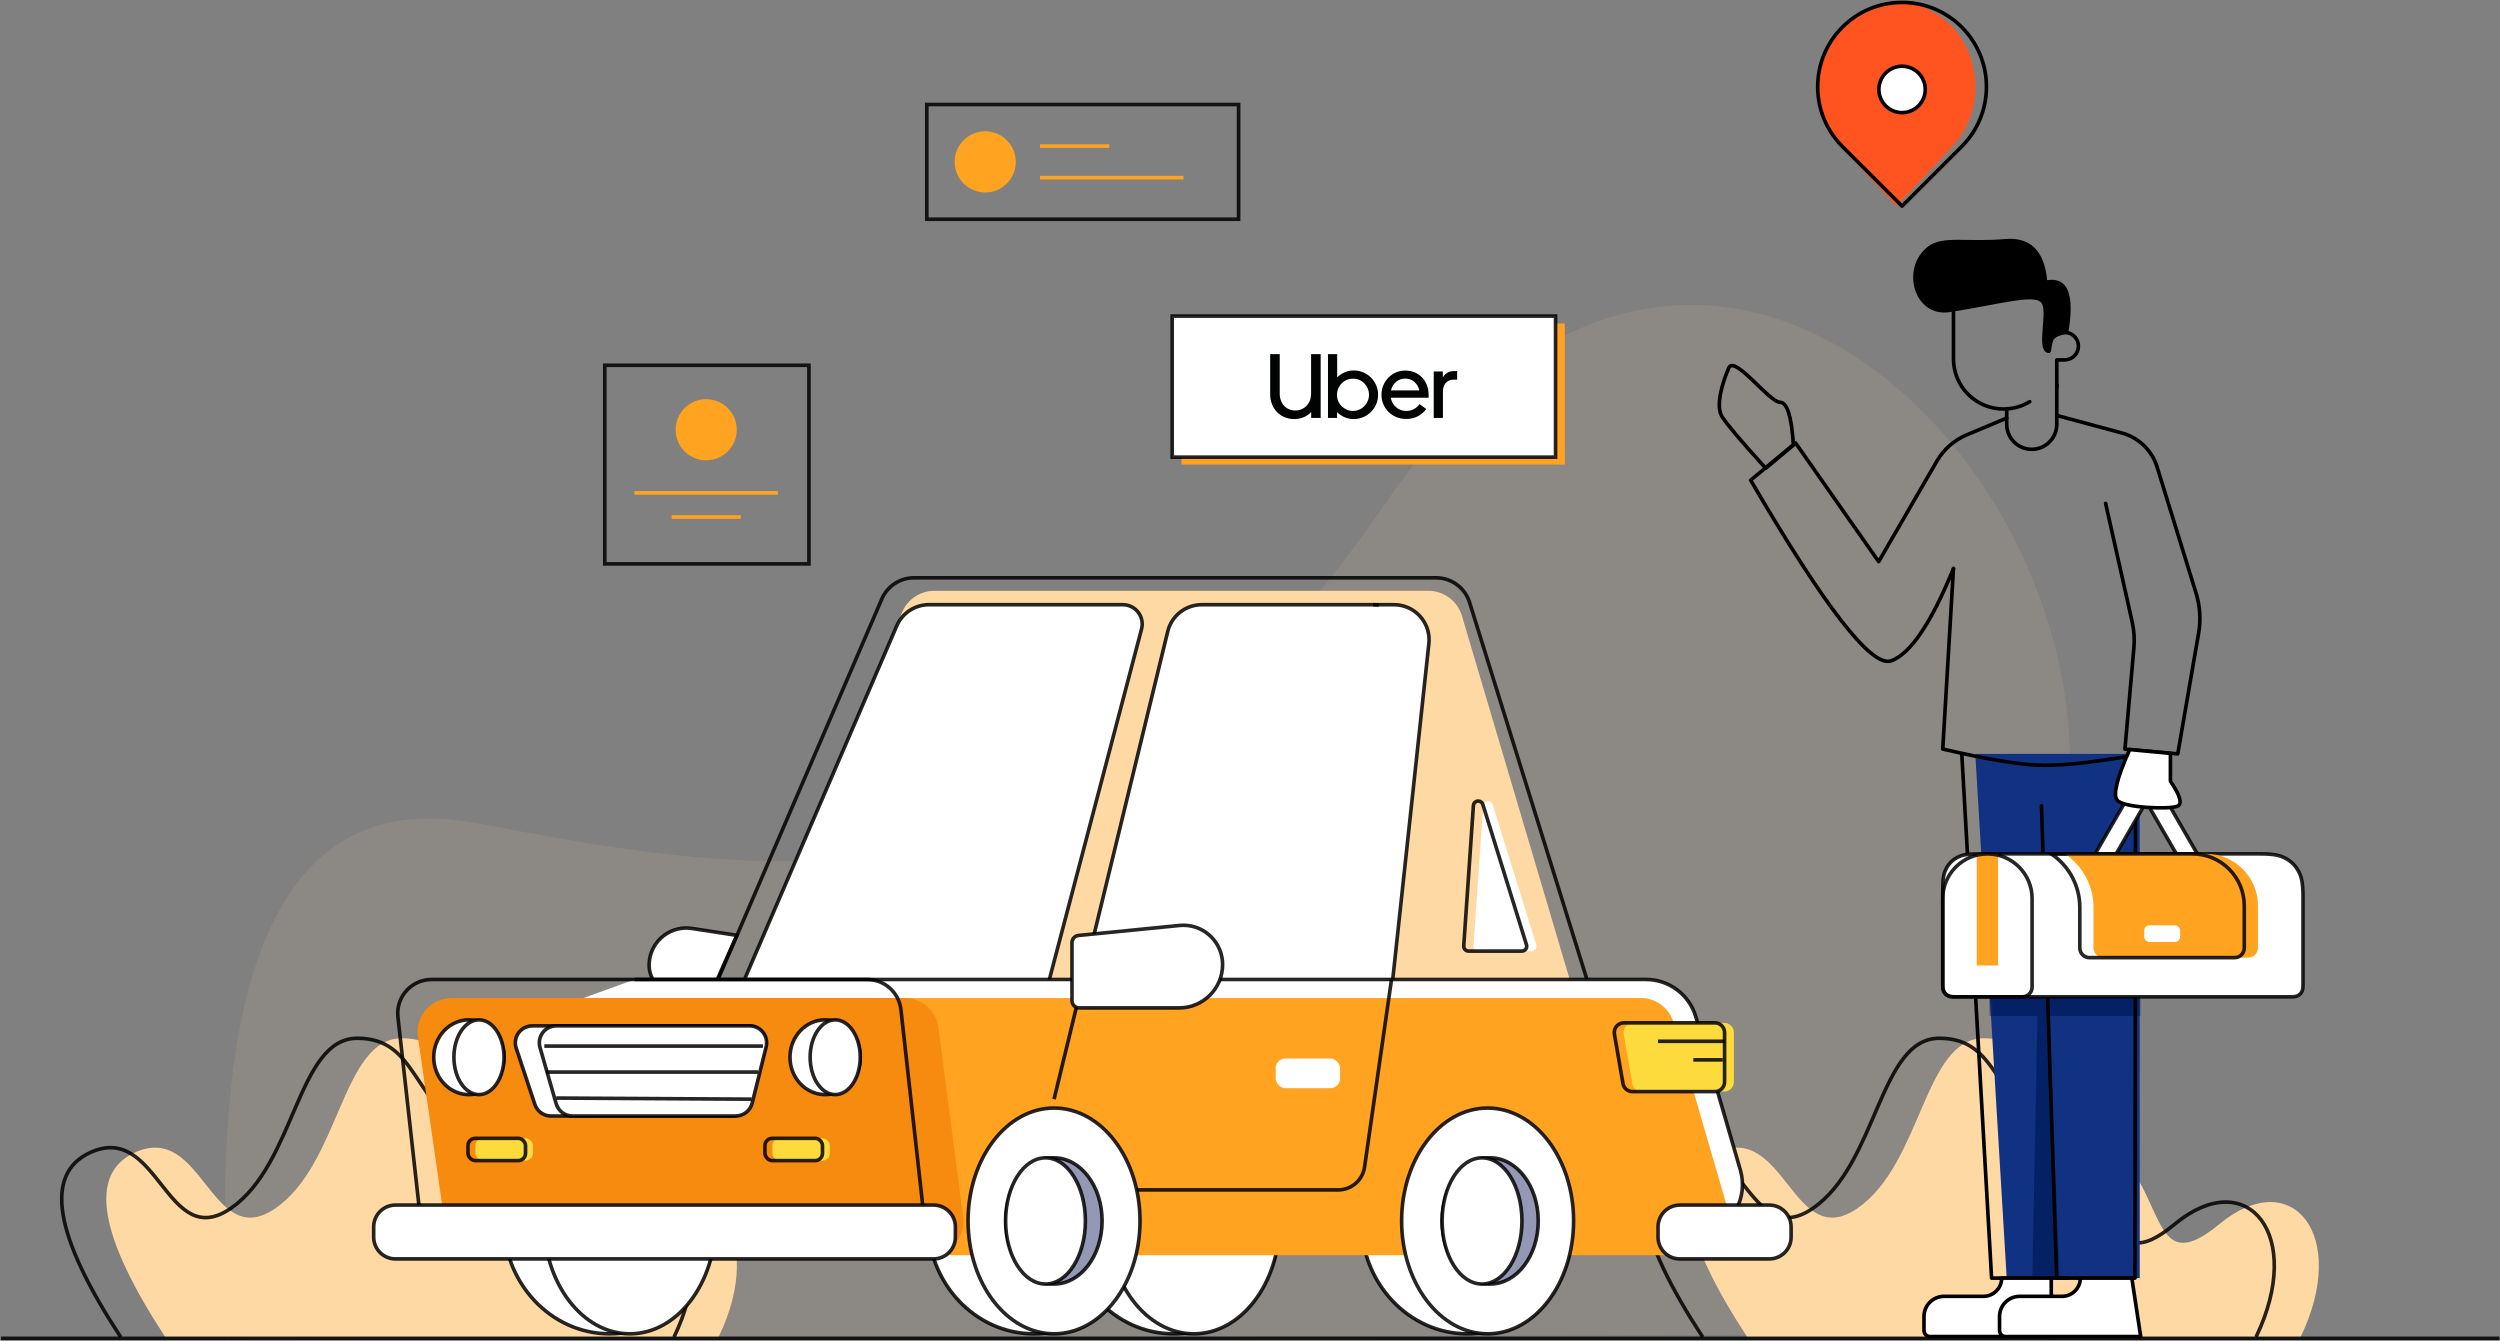 <?xml version="1.0" encoding="UTF-8"?>
<svg width="1033px" height="554px" viewBox="0 0 1033 554" version="1.1" xmlns="http://www.w3.org/2000/svg" xmlns:xlink="http://www.w3.org/1999/xlink">
    <rect x="0" y="0" width="1033" height="554" fill="#808080" stroke="none"/>
    <!-- Generator: Sketch 55.1 (78136) - https://sketchapp.com -->
    <title>pi-icon-1</title>
    <desc>Created with Sketch.</desc>
    <defs>
        <path d="M-1.27897692e-13,26.792 L19.528,12.177 L54.759,59.832 C68.594,36.438 77.913,21.907 82.716,16.239 C87.519,10.571 94.242,6.168 102.887,3.031 C109.169,9.496 114.059,12.545 117.558,12.177 C121.056,11.81 124.414,7.751 127.632,0 L156.48,8.409 L167.662,22.104 L184.017,77.453 C182.251,96.869 180.651,110.773 179.217,119.165 C177.783,127.558 175.734,135.005 173.07,141.507 L154.944,148.685 L154.944,138.787 L110.978,143.961 L79.139,136.112 L82.716,72.857 C70.896,89.6 62.56,98.668 57.708,100.062 C52.018,101.697 47.212,93.078 42.692,89.245 C32.393,80.511 18.162,59.693 -1.27897692e-13,26.792 Z" id="path-1"></path>
        <polygon id="path-3" points="0 -2.84217094e-14 67.959 -2.84217094e-14 67.959 216.606 12.98 216.606"></polygon>
    </defs>
    <g id="Page-1" stroke="none" stroke-width="1" fill="none" fill-rule="evenodd">
        <g id="Carve---Seamless---1-November-2019" transform="translate(-228, -330)">
            <g id="pi-icon-1" transform="translate(227.5, 331)">
                <path d="M95.537,553 C84.482,395.482 118.429,324.189 197.379,339.119 C315.802,361.516 449.835,386.829 572.552,207.542 C695.269,28.256 855.79,177.037 855.79,313.612 C855.79,404.661 842.477,483.501 815.852,550.13 L95.537,553 Z" id="Path-47" fill="#FFD9A3" opacity="0.1"></path>
                <g id="Group-16" transform="translate(0, 0)">
                    <g id="Group-15" transform="translate(679.679, 428.011)">
                        <path d="M42.795,123.474 C15.321,81.529 11.066,56.138 30.029,47.3 C58.474,34.043 61.479,88.664 88.28,70.283 C115.082,51.903 115.733,-2.84217094e-14 140.55,-2.84217094e-14 C165.367,-2.84217094e-14 162.669,25.921 189.762,42.697 C216.855,59.472 207.645,101.763 237.802,76.833 C267.959,51.903 291.72,81.403 271.411,123.474" id="Path-38-Copy" fill="#FFD9A3"></path>
                        <path d="M24.381,123.474 C-3.092,81.529 -7.347,56.138 11.616,47.3 C40.061,34.043 43.065,88.664 69.867,70.283 C96.668,51.903 97.32,-2.84217094e-14 122.137,-2.84217094e-14 C146.954,-2.84217094e-14 144.256,25.921 171.349,42.697 C198.442,59.472 189.231,101.763 219.388,76.833 C249.546,51.903 273.307,81.403 252.997,123.474" id="Path-38" stroke-opacity="0.85" stroke="#000000" stroke-width="1.5"></path>
                    </g>
                    <g id="Group-15-Copy" transform="translate(26, 428.011)">
                        <path d="M42.795,123.474 C15.321,81.529 11.066,56.138 30.029,47.3 C58.474,34.043 61.479,88.664 88.28,70.283 C115.082,51.903 115.733,-2.84217094e-14 140.55,-2.84217094e-14 C165.367,-2.84217094e-14 162.669,25.921 189.762,42.697 C216.855,59.472 207.645,101.763 237.802,76.833 C267.959,51.903 291.72,81.403 271.411,123.474" id="Path-38-Copy" fill="#FFD9A3"></path>
                        <path d="M24.381,123.474 C-3.092,81.529 -7.347,56.138 11.616,47.3 C40.061,34.043 43.065,88.664 69.867,70.283 C96.668,51.903 97.32,-2.84217094e-14 122.137,-2.84217094e-14 C146.954,-2.84217094e-14 144.256,25.921 171.349,42.697 C198.442,59.472 189.231,101.763 219.388,76.833 C249.546,51.903 273.307,81.403 252.997,123.474" id="Path-38" stroke-opacity="0.85" stroke="#000000" stroke-width="1.5"></path>
                    </g>
                    <g id="Group-14" transform="translate(154.907, 0)">
                        <g id="Group-12" transform="translate(596.661, 0)">
                            <path d="M32.594,0 C50.595,0 65.188,15.609 65.188,34.864 C65.188,44.299 61.684,52.859 55.993,59.136 L55.641,59.517 L32.594,84.17 L9.547,59.517 L9.195,59.136 C3.504,52.859 0,44.299 0,34.864 C0,15.609 14.593,0 32.594,0 Z" id="Path" fill="#FF5320"></path>
                            <path d="M34.864,0 C54.119,0 69.728,15.609 69.728,34.864 C69.728,44.299 65.981,52.859 59.893,59.136 L59.517,59.517 L34.864,84.17 L10.212,59.517 L9.836,59.136 C3.748,52.859 0,44.299 0,34.864 C0,15.609 15.609,0 34.864,0 Z" id="Path-Copy-4" stroke="#000000" stroke-width="1.5" stroke-linecap="round" stroke-linejoin="round"></path>
                            <circle id="Oval" stroke="#000000" stroke-width="1.5" fill="#FFFFFF" stroke-linecap="round" stroke-linejoin="round" cx="34.864" cy="35.95" r="9.586"></circle>
                        </g>
                        <g id="Group-11" transform="translate(556.014, 90.504)">
                            <polygon id="Rectangle" stroke-opacity="0.85" stroke="#000000" stroke-width="1.5" fill="#FFFFFF" transform="translate(188.541, 253.291) rotate(-30) translate(-188.541, -253.291) " points="184.791 236.504 192.29 236.504 192.29 270.079 184.791 270.079"></polygon>
                            <g id="Group-10">
                                <g id="Path-37" transform="translate(13.754, 81.713)">
                                    <mask id="mask-2" fill="white">
                                        <use xlink:href="#path-1"></use>
                                    </mask>
                                    <g id="Mask"></g>
                                    <g id="Group-9-Copy" mask="url(#mask-2)" fill="#FFA320">
                                        <g transform="translate(68.951, 137.737) scale(-1, 1) translate(-68.951, -137.737) translate(10.951, 112.737)">
                                            <path d="M78.821,29.653 L82.133,29.653 C83.613,29.653 84.812,30.853 84.812,32.332 L84.812,39.514 C84.812,40.994 83.613,42.193 82.133,42.193 L78.821,42.193 C77.341,42.193 76.141,40.994 76.141,39.514 L76.141,32.332 C76.141,30.853 77.341,29.653 78.821,29.653 Z" id="Rectangle-Copy-12" transform="translate(80.477, 35.923) rotate(-45) translate(-80.477, -35.923) "></path>
                                            <path d="M5.975,35.784 L9.287,35.784 C10.767,35.784 11.967,36.984 11.967,38.464 L11.967,45.645 C11.967,47.125 10.767,48.324 9.287,48.324 L5.975,48.324 C4.496,48.324 3.296,47.125 3.296,45.645 L3.296,38.464 C3.296,36.984 4.496,35.784 5.975,35.784 Z" id="Rectangle-Copy-13" transform="translate(7.631, 42.054) rotate(-45) translate(-7.631, -42.054) "></path>
                                            <path d="M106.654,1.369 L109.966,1.369 C111.446,1.369 112.645,2.569 112.645,4.048 L112.645,11.23 C112.645,12.71 111.446,13.909 109.966,13.909 L106.654,13.909 C105.174,13.909 103.974,12.71 103.974,11.23 L103.974,4.048 C103.974,2.569 105.174,1.369 106.654,1.369 Z" id="Rectangle-Copy-14" transform="translate(108.31, 7.639) rotate(-45) translate(-108.31, -7.639) "></path>
                                        </g>
                                    </g>
                                </g>
                                <g id="Group-8">
                                    <g id="Rectangle-2" transform="translate(105.762, 219.996)">
                                        <mask id="mask-4" fill="white">
                                            <use xlink:href="#path-3"></use>
                                        </mask>
                                        <use id="Mask" fill="#113283" xlink:href="#path-3"></use>
                                        <polygon id="Path-8" fill="#052166" mask="url(#mask-4)" points="27.356 24.007 23.477 220.626 34.81 216.821"></polygon>
                                        <polygon id="Path-10" fill="#052166" mask="url(#mask-4)" points="0.607 108.303 82.779 108.303 80.078 89.414 -4.56 89.414"></polygon>
                                    </g>
                                    <path d="M96.754,143.397 L92.319,217.994 C111.482,222.478 125.493,224.72 134.354,224.72 C143.215,224.72 155.762,223.313 171.996,220.499" id="Shape" stroke="#000000" stroke-width="1.5" stroke-linecap="round" stroke-linejoin="round"></path>
                                    <path d="M139.448,67.402 L139.448,83.8 C139.448,89.517 134.812,94.152 129.095,94.152 C123.377,94.152 118.742,89.517 118.742,83.8 L118.742,77.503" id="Path" stroke="#000000" stroke-width="1.5" stroke-linecap="round" stroke-linejoin="round"></path>
                                    <path d="M128.259,74.466 C125.115,76.393 121.417,77.503 117.459,77.503 C106.024,77.503 96.754,68.233 96.754,56.798 L96.754,36.899" id="Path" stroke="#000000" stroke-width="1.5" stroke-linecap="round" stroke-linejoin="round"></path>
                                    <path d="M141.371,51.128 C146.718,35.616 145.025,27.86 136.293,27.86 C137.054,15.59 132.188,9.085 121.695,8.346 C105.956,7.237 96.682,2.83 89.947,6.39 C77.139,13.161 79.346,34.606 94.56,34.606 C117.774,34.606 131.565,32.461 132.759,37.43 C133.954,42.398 127.229,55.712 131.829,57.58 C133.7,58.339 133.134,55.974 134.859,52.916 C135.594,51.614 137.765,51.018 141.371,51.128 Z" id="Path-7" fill="#000000" transform="translate(113.003, 31.375) rotate(-9) translate(-113.003, -31.375) "></path>
                                    <path d="M139.448,68.649 L139.448,57.241 L142.698,57.201 C145.837,57.201 148.382,54.656 148.382,51.517 C148.382,48.377 145.837,45.832 142.698,45.832" id="Path" stroke="#000000" stroke-width="1.5" stroke-linecap="round" stroke-linejoin="round"></path>
                                    <path d="M139.654,80.218 L166.299,87.401 C173.259,89.277 178.77,94.592 180.898,101.479 L196.986,153.562 C198.637,158.907 199.001,164.567 198.05,170.079 L189.431,219.996 L167.598,218.031 L171.309,176.115 C171.623,172.571 171.387,168.999 170.608,165.527 L159.621,116.506" id="Path" stroke="#000000" stroke-width="1.5" stroke-linecap="round" stroke-linejoin="round"></path>
                                    <polyline id="Path-31" stroke="#000000" stroke-width="1.5" stroke-linecap="round" stroke-linejoin="round" points="100.214 220.499 112.506 436.602 143.915 436.602"></polyline>
                                    <polyline id="Path-32" stroke="#000000" stroke-width="1.5" stroke-linecap="round" stroke-linejoin="round" points="171.996 219.996 171.746 436.602 139.401 436.602 133.118 241.455"></polyline>
                                    <path d="M116.675,436.602 C116.675,440.765 113.3,444.14 109.136,444.14 L92.882,444.14 C88.29,444.14 84.569,447.862 84.569,452.454 L84.569,458.267 C84.569,459.647 85.688,460.767 87.069,460.767 L137.15,460.767 L137.15,436.602 L116.675,436.602 Z" id="Path-33" stroke="#000000" stroke-width="1.5" fill="#FFFFFF" stroke-linecap="round" stroke-linejoin="round"></path>
                                    <path d="M149.164,436.602 C149.164,440.765 145.789,444.14 141.626,444.14 L124.102,444.14 C119.511,444.14 115.789,447.862 115.789,452.454 L115.789,458.267 C115.789,459.647 116.908,460.767 118.289,460.767 L174.118,460.767 L170.448,436.602 L149.164,436.602 Z" id="Path-33-Copy" stroke="#000000" stroke-width="1.5" fill="#FFFFFF" stroke-linecap="round" stroke-linejoin="round"></path>
                                    <path d="M118.742,81.248 L102.306,88.138 C97.073,90.332 92.701,94.178 89.858,99.089 L65.846,140.563 L31.493,91.52 L12.949,106.908 C43.665,159.62 63.026,184.497 71.032,181.539 C79.038,178.581 87.612,165.867 96.754,143.397" id="Path-30" stroke="#000000" stroke-width="1.5" stroke-linecap="round" stroke-linejoin="round"></path>
                                    <polygon id="Rectangle-Copy-19" stroke-opacity="0.85" stroke="#000000" stroke-width="1.5" fill="#FFFFFF" transform="translate(164.27, 253.291) scale(-1, 1) rotate(-30) translate(-164.27, -253.291) " points="160.52 236.504 168.019 236.504 168.019 270.079 160.52 270.079"></polygon>
                                    <path d="M169.576,218.212 C164.305,229.977 162.575,236.945 164.385,239.116 C167.1,242.371 185.618,242.946 189.13,241.694 C191.471,240.86 190.559,237.385 186.393,231.271 L186.393,219.787 L169.576,218.212 Z" id="Path-34" stroke="#000000" stroke-width="1.5" fill="#FFFFFF" stroke-linecap="round" stroke-linejoin="round"></path>
                                    <path d="M30.615,92.382 C29.87,80.599 28.022,74.708 25.07,74.708 C20.642,74.708 6.283,55.058 3.902,60.536 C1.521,66.015 -1.722,76.006 1.09,80.59 C2.965,83.646 8.995,90.777 19.18,101.983 L30.615,92.382 Z" id="Path-35" stroke="#000000" stroke-width="1.5" stroke-linecap="round" stroke-linejoin="round"></path>
                                </g>
                            </g>
                            <path d="M107.062,261.318 L223.234,261.318 C229.475,261.318 231.738,261.968 234.02,263.188 C236.301,264.408 238.092,266.199 239.312,268.48 C240.532,270.762 241.182,273.025 241.182,279.266 L241.182,315.25 C241.182,317.033 240.996,317.68 240.647,318.332 C240.299,318.984 239.787,319.495 239.135,319.844 C238.484,320.192 237.837,320.378 236.054,320.378 L97.447,320.378 C95.664,320.378 95.017,320.192 94.366,319.844 C93.714,319.495 93.202,318.984 92.853,318.332 C92.505,317.68 92.319,317.033 92.319,315.25 L92.319,276.061 C92.319,270.935 92.853,269.076 93.855,267.202 C94.857,265.327 96.328,263.857 98.202,262.854 C100.076,261.852 101.935,261.318 107.062,261.318 Z" id="Rectangle-Copy-16" stroke-opacity="0.85" stroke="#000000" stroke-width="1.5" fill="#FFFFFF"></path>
                            <path d="M142.813,261.318 L201.134,261.318 C212.975,261.318 222.574,270.917 222.574,282.758 L222.574,300.197 C222.574,302.406 220.783,304.197 218.574,304.197 L158.615,304.197 C156.406,304.197 154.615,302.406 154.615,300.197 L154.615,283.451 C154.615,274.568 150.189,266.268 142.813,261.318 L142.813,261.318 Z" id="Rectangle-Copy-18" fill="#FFA320"></path>
                            <path d="M137.15,261.318 L195.471,261.318 C207.312,261.318 216.911,270.917 216.911,282.758 L216.911,300.197 C216.911,302.406 215.12,304.197 212.911,304.197 L152.952,304.197 C150.743,304.197 148.952,302.406 148.952,300.197 L148.952,283.451 C148.952,274.568 144.526,266.268 137.15,261.318 L137.15,261.318 Z" id="Rectangle-Copy-17" stroke-opacity="0.85" stroke="#000000" stroke-width="1.5"></path>
                            <rect id="Rectangle" fill="#FFA320" x="106.369" y="261.318" width="8.82" height="46.115"></rect>
                            <path d="M110.779,261.318 C120.974,261.318 129.239,269.583 129.239,279.778 L129.239,316.378 C129.239,318.587 127.448,320.378 125.239,320.378 L96.319,320.378 C94.11,320.378 92.319,318.587 92.319,316.378 L92.319,279.778 C92.319,269.583 100.584,261.318 110.779,261.318 Z" id="Rectangle" stroke-opacity="0.85" stroke="#000000" stroke-width="1.5"></path>
                            <rect id="Rectangle" fill="#FFFFFF" x="175.561" y="290.848" width="14.833" height="6.877" rx="2.125"></rect>
                        </g>
                        <g id="Group-2" transform="translate(0, 237.744)">
                            <path d="M148.015,185.756 L218.28,14.368 C220.512,8.924 225.812,5.368 231.696,5.368 L435.768,5.368 C442.189,5.368 447.845,9.592 449.67,15.748 L511.533,224.473 L148.015,185.756 Z" id="Path-Copy-3" fill="#FFD9A3"></path>
                            <path d="M113.81,147.751 L132.356,144.898 C140.746,143.607 148.593,149.362 149.884,157.752 C150.003,158.525 150.063,159.306 150.063,160.089 C150.063,169.983 137.148,178.004 127.254,178.004 L113.81,147.751 Z" id="Path" stroke-opacity="0.85" stroke="#000000" stroke-width="1.5" fill="#FFFFFF" transform="translate(131.937, 161.36) scale(-1, 1) translate(-131.937, -161.36) "></path>
                            <ellipse id="Oval-Copy-2" stroke-opacity="0.85" stroke="#000000" stroke-width="1.5" fill="#FFFFFF" cx="272.785" cy="265.745" rx="43.861" ry="46.641"></ellipse>
                            <g id="Group" transform="translate(53.639, 219.105)" fill="#FFFFFF" stroke="#000000" stroke-opacity="0.85" stroke-width="1.5">
                                <ellipse id="Oval-Copy-3" cx="43.861" cy="46.641" rx="43.861" ry="46.641"></ellipse>
                                <ellipse id="Oval-Copy" cx="52.2" cy="46.641" rx="35.521" ry="46.641"></ellipse>
                            </g>
                            <g id="Group-Copy" transform="translate(286.684, 219.105)" fill="#FFFFFF" stroke="#000000" stroke-opacity="0.85" stroke-width="1.5">
                                <ellipse id="Oval-Copy-3" cx="43.861" cy="46.641" rx="43.861" ry="46.641"></ellipse>
                                <ellipse id="Oval-Copy" cx="52.2" cy="46.641" rx="35.521" ry="46.641"></ellipse>
                            </g>
                            <path d="M136.05,180.387 L209.951,8.765 C212.242,3.446 217.477,-1.13706406e-14 223.269,0 L438.978,0 C445.326,2.38661348e-15 450.936,4.129 452.823,10.19 L517.857,219.105 L136.05,180.387 Z" id="Path" stroke-opacity="0.85" stroke="#000000" stroke-width="1.5"></path>
                            <path d="M142.228,191.507 L216.129,19.885 C218.419,14.566 223.655,11.12 229.446,11.12 L309.545,11.12 C313.963,11.12 317.545,14.701 317.545,19.12 C317.545,19.807 317.456,20.491 317.282,21.155 L263.912,224.04 L142.228,191.507 Z" id="Path-Copy" stroke-opacity="0.85" stroke="#000000" stroke-width="1.5" fill="#FFFFFF"></path>
                            <path d="M300.438,190.687 L282.851,27.17 C281.994,19.208 287.755,12.059 295.717,11.203 C296.232,11.147 296.75,11.12 297.268,11.12 L376.664,11.12 C383.353,11.12 389.174,15.695 390.754,22.195 L437.726,215.43 L300.438,190.687 Z" id="Path-Copy-2" stroke-opacity="0.85" stroke="#000000" stroke-width="1.5" fill="#FFFFFF" transform="translate(359.425, 113.275) scale(-1, 1) translate(-359.425, -113.275) "></path>
                            <ellipse id="Oval-Copy-6" stroke-opacity="0.85" stroke="#000000" stroke-width="1.5" fill="#FFFFFF" cx="451.934" cy="265.745" rx="43.861" ry="46.641"></ellipse>
                            <path d="M107.839,165.978 L107.839,165.978 L525.698,165.978 C535.249,165.978 543.652,172.286 546.318,181.457 L564.721,244.764 C568.031,256.152 561.483,268.068 550.095,271.378 C548.147,271.944 546.129,272.232 544.101,272.232 L76.586,272.232 C62.183,272.232 50.064,261.441 48.4,247.133 L41.749,189.931" id="Path" stroke-opacity="0.85" stroke="#000000" stroke-width="1.5" fill="#FFFFFF"></path>
                            <path d="M47.017,173.647 L523.639,173.647 C529.866,173.647 535.344,177.759 537.082,183.739 L559.831,261.993 C561.989,269.418 557.72,277.186 550.295,279.344 C549.025,279.714 547.71,279.901 546.387,279.901 L60.123,279.901 C50.732,279.901 42.831,272.866 41.747,263.538 L33.11,189.264 C32.217,181.584 37.719,174.634 45.4,173.74 C45.936,173.678 46.476,173.647 47.017,173.647 Z" id="Rectangle" fill="#FFA320"></path>
                            <rect id="Rectangle" fill="#FFFFFF" x="372.721" y="198.631" width="26.586" height="12.271" rx="4"></rect>
                            <path d="M405.99,176.954 L415.343,215.43 M281.124,11.247 C281.914,11.162 282.708,11.12 283.503,11.12" id="Shape" stroke-opacity="0.85" stroke="#000000" stroke-width="1.5" transform="translate(348.234, 113.115) scale(-1, 1) translate(-348.234, -113.115) "></path>
                            <path d="M420.564,165.978 L409.429,243.491 C408.651,248.907 404.012,252.927 398.541,252.927 L295.991,252.927" id="Path-3" stroke-opacity="0.85" stroke="#000000" stroke-width="1.5"></path>
                            <path d="M32.122,173.647 L219.489,173.647 C226.523,173.647 232.465,178.866 233.372,185.841 L243.548,264.096 C244.545,271.763 239.138,278.787 231.47,279.784 C230.872,279.862 230.269,279.901 229.665,279.901 L47.316,279.901 C38.119,279.901 30.319,273.146 29.005,264.044 L18.266,189.647 C17.161,181.994 22.469,174.895 30.122,173.79 C30.784,173.695 31.453,173.647 32.122,173.647 Z" id="Rectangle-Copy-6" fill="#F68B0F"></path>
                            <g id="Group-4" transform="translate(511.857, 183.893)">
                                <path d="M8.588,0 L46.166,0 C48.375,3.51840692e-15 50.166,1.791 50.166,4 L50.166,24.417 C50.166,26.626 48.375,28.417 46.166,28.417 L12.129,28.417 C10.184,28.417 8.521,27.017 8.188,25.1 L4.647,4.684 C4.269,2.507 5.728,0.436 7.905,0.059 C8.13,0.02 8.359,-8.46087938e-16 8.588,0 Z" id="Rectangle-Copy-7" fill="#FEDB3D"></path>
                                <path d="M4.754,0 L42.332,0 C44.541,-4.33003142e-15 46.332,1.791 46.332,4 L46.332,24.417 C46.332,26.626 44.541,28.417 42.332,28.417 L8.295,28.417 C6.349,28.417 4.686,27.017 4.354,25.1 L0.812,4.684 C0.435,2.507 1.893,0.436 4.07,0.059 C4.296,0.02 4.524,-8.46087938e-16 4.754,0 Z" id="Rectangle" stroke-opacity="0.85" stroke="#000000" stroke-width="1.5"></path>
                                <path d="M18.842,7.629 L46.332,7.629" id="Path-5" stroke-opacity="0.85" stroke="#000000" stroke-width="1.5"></path>
                                <path d="M33.413,15.298 L45.565,15.298" id="Path-5-Copy" stroke-opacity="0.85" stroke="#000000" stroke-width="1.5"></path>
                            </g>
                            <path d="M23.935,165.978 L90.271,165.978 L203.935,165.978 C211.067,165.978 217.059,171.339 217.849,178.426 L227.082,261.246 C227.939,268.93 222.404,275.854 214.72,276.711 C214.205,276.768 213.687,276.797 213.169,276.797 L37.194,276.797 C27.77,276.797 19.852,269.713 18.808,260.347 L10.021,181.529 C9.164,173.844 14.699,166.921 22.383,166.064 C22.898,166.006 23.416,165.978 23.935,165.978 Z" id="Rectangle-Copy" stroke-opacity="0.85" stroke="#000000" stroke-width="1.5"></path>
                            <g id="Group-6" transform="translate(161.67, 231.609)">
                                <rect id="Rectangle-Copy-8" fill="#FEDB3D" x="3.068" y="0" width="23.774" height="9.203" rx="3"></rect>
                                <rect id="Rectangle-Copy-5" stroke-opacity="0.85" stroke="#000000" stroke-width="1.5" x="0" y="0" width="23.774" height="9.203" rx="3"></rect>
                            </g>
                            <g id="Group-5" transform="translate(38.964, 231.609)">
                                <rect id="Rectangle-Copy-9" fill="#FEDB3D" x="3.068" y="0" width="23.774" height="9.203" rx="3"></rect>
                                <rect id="Rectangle" stroke-opacity="0.85" stroke="#000000" stroke-width="1.5" x="0" y="0" width="23.774" height="9.203" rx="3"></rect>
                            </g>
                            <g id="Group-3" transform="translate(55.836, 185.151)" stroke="#000000" stroke-opacity="0.85" stroke-width="1.5">
                                <path d="M9.698,-1.0658141e-14 L99.191,-1.0658141e-14 C103.057,-9.59195564e-15 106.191,3.134 106.191,7 C106.191,7.651 106.1,8.299 105.921,8.926 L99.275,32.157 C98.415,35.161 95.669,37.232 92.545,37.232 L17.408,37.232 C14.391,37.232 11.714,35.299 10.764,32.436 L3.055,9.205 C1.837,5.535 3.824,1.574 7.494,0.356 C8.205,0.12 8.949,-8.74415361e-15 9.698,-1.0658141e-14 Z" id="Rectangle-Copy" fill="#FFFFFF"></path>
                                <path d="M19.609,-1.0658141e-14 L99.525,-1.0658141e-14 C103.391,-1.04801341e-14 106.525,3.134 106.525,7 C106.525,7.568 106.456,8.135 106.319,8.686 L100.553,31.918 C99.778,35.04 96.976,37.232 93.759,37.232 L26.297,37.232 C23.177,37.232 20.433,35.167 19.57,32.168 L12.882,8.936 C11.813,5.221 13.958,1.343 17.673,0.273 C18.302,0.092 18.954,-1.32023394e-14 19.609,-1.0658141e-14 Z" id="Rectangle-Copy-4" fill="#FFFFFF"></path>
                                <path d="M14.673,8.349 L105.016,8.349" id="Path-4"></path>
                                <path d="M19.59,29.823 L100.343,30.28" id="Path-4-Copy-2"></path>
                                <path d="M15.44,19.086 L102.976,19.086" id="Path-4-Copy"></path>
                            </g>
                            <path d="M9,259.196 L231.352,259.196 C236.323,259.196 240.352,263.225 240.352,268.196 L240.352,272.435 C240.352,277.405 236.323,281.435 231.352,281.435 L9,281.435 C4.029,281.435 -2.78129911e-14,277.405 -2.84217094e-14,272.435 L-2.84217094e-14,268.196 C-2.90304278e-14,263.225 4.029,259.196 9,259.196 Z" id="Rectangle" stroke-opacity="0.85" stroke="#000000" stroke-width="1.5" fill="#FFFFFF"></path>
                            <path d="M539.698,259.196 L576.679,259.196 C581.649,259.196 585.679,263.225 585.679,268.196 L585.679,272.435 C585.679,277.405 581.649,281.435 576.679,281.435 L539.698,281.435 C534.728,281.435 530.698,277.405 530.698,272.435 L530.698,268.196 C530.698,263.225 534.728,259.196 539.698,259.196 Z" id="Rectangle-Copy-2" stroke-opacity="0.85" stroke="#000000" stroke-width="1.5" fill="#FFFFFF"></path>
                            <ellipse id="Oval" stroke-opacity="0.85" stroke="#000000" stroke-width="1.5" fill="#FFFFFF" cx="281.124" cy="265.745" rx="35.521" ry="46.641"></ellipse>
                            <ellipse id="Oval-Copy-9" stroke-opacity="0.85" stroke="#000000" stroke-width="1.5" fill="#9598B4" cx="281.124" cy="265.745" rx="19.859" ry="26.075"></ellipse>
                            <ellipse id="Oval-Copy-11" stroke-opacity="0.85" stroke="#000000" stroke-width="1.5" fill="#FFFFFF" cx="277.592" cy="265.745" rx="16.489" ry="26.075"></ellipse>
                            <ellipse id="Oval-Copy-5" stroke-opacity="0.85" stroke="#000000" stroke-width="1.5" fill="#FFFFFF" cx="460.274" cy="265.745" rx="35.521" ry="46.641"></ellipse>
                            <ellipse id="Oval-Copy-10" stroke-opacity="0.85" stroke="#000000" stroke-width="1.5" fill="#9598B4" cx="461.336" cy="265.745" rx="19.859" ry="26.075"></ellipse>
                            <ellipse id="Oval-Copy-12" stroke-opacity="0.85" stroke="#000000" stroke-width="1.5" fill="#FFFFFF" cx="457.967" cy="265.745" rx="16.489" ry="26.075"></ellipse>
                            <ellipse id="Oval" stroke-opacity="0.85" stroke="#000000" stroke-width="1.5" fill="#FFFFFF" cx="39.334" cy="198.101" rx="14.517" ry="15.444"></ellipse>
                            <ellipse id="Oval-Copy-8" stroke-opacity="0.85" stroke="#000000" stroke-width="1.5" fill="#FFFFFF" cx="43.498" cy="198.101" rx="10.353" ry="15.444"></ellipse>
                            <ellipse id="Oval-Copy-4" stroke-opacity="0.85" stroke="#000000" stroke-width="1.5" fill="#FFFFFF" cx="186.534" cy="198.101" rx="14.517" ry="15.444"></ellipse>
                            <ellipse id="Oval-Copy-7" stroke-opacity="0.85" stroke="#000000" stroke-width="1.5" fill="#FFFFFF" cx="190.697" cy="198.101" rx="10.353" ry="15.444"></ellipse>
                            <path d="M462.356,93.657 L480.389,151.657 C480.716,152.712 480.127,153.833 479.072,154.161 C478.88,154.221 478.68,154.251 478.479,154.251 L456.457,154.251 C455.352,154.251 454.457,153.356 454.457,152.251 C454.457,152.205 454.458,152.16 454.461,152.114 L458.451,94.114 C458.527,93.012 459.481,92.18 460.583,92.256 C461.407,92.313 462.111,92.869 462.356,93.657 Z" id="Path-2-Copy" fill="#FFFFFF"></path>
                            <path d="M458.307,93.657 L476.34,151.657 C476.668,152.712 476.078,153.833 475.024,154.161 C474.831,154.221 474.631,154.251 474.43,154.251 L452.408,154.251 C451.303,154.251 450.408,153.356 450.408,152.251 C450.408,152.205 450.409,152.16 450.413,152.114 L454.402,94.114 C454.478,93.012 455.433,92.18 456.535,92.256 C457.358,92.313 458.062,92.869 458.307,93.657 Z" id="Path-2" stroke-opacity="0.85" stroke="#000000" stroke-width="1.5"></path>
                            <path d="M291.241,147.794 L332.949,143.655 C341.866,142.769 349.812,149.281 350.697,158.198 C350.75,158.73 350.776,159.265 350.776,159.8 C350.776,169.694 342.756,177.715 332.861,177.715 L291.537,177.715 C289.881,177.715 288.537,176.372 288.537,174.715 L288.537,150.78 C288.537,149.238 289.707,147.947 291.241,147.794 Z" id="Rectangle" stroke-opacity="0.85" stroke="#000000" stroke-width="1.5" fill="#FFFFFF"></path>
                        </g>
                        <g id="Group-7-Copy" transform="translate(228.541, 42.18)">
                            <polygon id="Rectangle" stroke-opacity="0.85" stroke="#000000" stroke-width="1.5" points="0 0 128.842 0 128.842 47.41 0 47.41"></polygon>
                            <path d="M46.782,17.186 L75.392,17.186" id="Path-6" stroke="#FFA320" stroke-width="1.5"></path>
                            <circle id="Oval" fill="#FFA320" cx="24.141" cy="23.705" r="12.637"></circle>
                            <path d="M46.782,30.224 L106.069,30.224" id="Path-6-Copy" stroke="#FFA320" stroke-width="1.5"></path>
                        </g>
                        <g id="Group-7-Copy-3" transform="translate(329.391, 129.609)">
                            <g id="Group-13">
                                <polygon id="Rectangle-Copy-20" fill="#FFA320" points="4.395 3.068 162.793 3.068 162.793 61.353 4.395 61.353"></polygon>
                                <polygon id="Rectangle" stroke-opacity="0.85" stroke="#000000" stroke-width="1.5" fill="#FFFFFF" points="0.561 0 158.958 0 158.958 58.286 0.561 58.286"></polygon>
                                <g id="Uber_logo_2018" transform="translate(41.03, 15.722)" fill="#010202" fill-rule="nonzero">
                                    <path d="M4.445,19.157 C4.772,20.024 5.224,20.764 5.802,21.38 C6.379,21.995 7.064,22.466 7.855,22.793 C8.646,23.119 9.506,23.282 10.436,23.282 C11.34,23.282 12.187,23.113 12.979,22.774 C13.77,22.434 14.46,21.957 15.051,21.342 C15.641,20.727 16.099,19.992 16.426,19.138 C16.752,18.284 16.915,17.33 16.915,16.275 L16.915,0 L20.871,0 L20.871,26.371 L16.953,26.371 L16.953,23.923 C16.074,24.852 15.038,25.568 13.845,26.07 C12.652,26.572 11.365,26.823 9.983,26.823 C8.577,26.823 7.265,26.579 6.047,26.089 C4.828,25.599 3.774,24.902 2.882,23.998 C1.99,23.094 1.287,22.008 0.772,20.739 C0.257,19.471 0,18.058 0,16.501 L0,0 L3.956,0 L3.956,16.275 C3.956,17.33 4.119,18.29 4.445,19.157 Z" id="Path"></path>
                                    <path d="M27.69,0 L27.69,9.607 C28.569,8.728 29.586,8.031 30.741,7.516 C31.897,7.001 33.152,6.744 34.509,6.744 C35.915,6.744 37.234,7.007 38.464,7.535 C39.695,8.062 40.762,8.778 41.666,9.682 C42.571,10.586 43.287,11.654 43.814,12.884 C44.341,14.115 44.605,15.421 44.605,16.802 C44.605,18.184 44.341,19.483 43.814,20.701 C43.287,21.92 42.571,22.981 41.666,23.885 C40.762,24.789 39.695,25.505 38.464,26.032 C37.234,26.56 35.915,26.823 34.509,26.823 C33.152,26.823 31.89,26.566 30.722,26.051 C29.555,25.536 28.531,24.839 27.652,23.96 L27.652,26.371 L23.885,26.371 L23.885,0 L27.69,0 Z M28.123,19.402 C28.462,20.206 28.933,20.909 29.536,21.512 C30.138,22.114 30.842,22.592 31.645,22.943 C32.449,23.295 33.316,23.471 34.245,23.471 C35.149,23.471 36.003,23.295 36.807,22.943 C37.61,22.592 38.307,22.114 38.898,21.512 C39.488,20.909 39.959,20.206 40.31,19.402 C40.662,18.598 40.838,17.732 40.838,16.802 C40.838,15.873 40.662,15 40.31,14.184 C39.959,13.368 39.488,12.658 38.898,12.056 C38.307,11.453 37.61,10.982 36.807,10.643 C36.003,10.304 35.149,10.134 34.245,10.134 C33.341,10.134 32.487,10.304 31.683,10.643 C30.879,10.982 30.176,11.453 29.573,12.056 C28.971,12.658 28.493,13.368 28.142,14.184 C27.79,15 27.614,15.873 27.614,16.802 C27.614,17.732 27.784,18.598 28.123,19.402 Z" id="Shape"></path>
                                    <path d="M46.752,12.922 C47.254,11.716 47.945,10.655 48.824,9.739 C49.703,8.822 50.745,8.1 51.951,7.572 C53.157,7.045 54.463,6.781 55.869,6.781 C57.25,6.781 58.531,7.033 59.712,7.535 C60.892,8.037 61.909,8.734 62.763,9.626 C63.617,10.517 64.283,11.572 64.76,12.79 C65.237,14.008 65.476,15.333 65.476,16.765 L65.476,18.008 L49.841,18.008 C49.967,18.787 50.218,19.509 50.595,20.174 C50.972,20.84 51.442,21.417 52.008,21.907 C52.573,22.397 53.213,22.78 53.929,23.056 C54.645,23.333 55.404,23.471 56.208,23.471 C58.494,23.471 60.34,22.529 61.746,20.645 L64.496,22.679 C63.542,23.96 62.362,24.965 60.955,25.693 C59.549,26.422 57.966,26.786 56.208,26.786 C54.777,26.786 53.439,26.535 52.196,26.032 C50.953,25.53 49.873,24.827 48.956,23.923 C48.039,23.018 47.317,21.957 46.79,20.739 C46.262,19.521 45.999,18.196 45.999,16.765 C45.999,15.409 46.25,14.128 46.752,12.922 Z M52.045,11.434 C50.978,12.326 50.268,13.512 49.917,14.994 L61.633,14.994 C61.307,13.512 60.61,12.326 59.542,11.434 C58.475,10.542 57.225,10.097 55.794,10.097 C54.362,10.097 53.113,10.542 52.045,11.434 Z" id="Shape"></path>
                                    <path d="M72.596,11.867 C71.792,12.746 71.39,13.939 71.39,15.446 L71.39,26.372 L67.585,26.372 L67.585,7.158 L71.352,7.158 L71.352,9.531 C71.83,8.753 72.451,8.137 73.217,7.685 C73.983,7.233 74.894,7.007 75.949,7.007 L77.267,7.007 L77.267,10.549 L75.685,10.549 C74.429,10.549 73.399,10.988 72.596,11.867 Z" id="Path"></path>
                                </g>
                            </g>
                        </g>
                        <g id="Group-7-Copy-2" transform="translate(95.098, 149.549)">
                            <polygon id="Rectangle" stroke-opacity="0.85" stroke="#000000" stroke-width="1.5" points="0.383 0.383 84.744 0.383 84.744 82.444 0.383 82.444"></polygon>
                            <g id="Group-7" transform="translate(12.654, 14.38)">
                                <circle id="Oval" fill="#FFA320" cx="29.643" cy="12.637" r="12.637"></circle>
                                <path d="M15.338,48.699 L43.949,48.699" id="Path-6" stroke="#FFA320" stroke-width="1.5"></path>
                                <path d="M-5.68434189e-14,38.729 L59.287,38.729" id="Path-6-Copy" stroke="#FFA320" stroke-width="1.5"></path>
                            </g>
                        </g>
                    </g>
                    <path d="M0.904,552 L1033.267,552" id="Path-20" stroke-opacity="0.85" stroke="#000000" stroke-width="1.5"></path>
                </g>
            </g>
        </g>
    </g>
</svg>